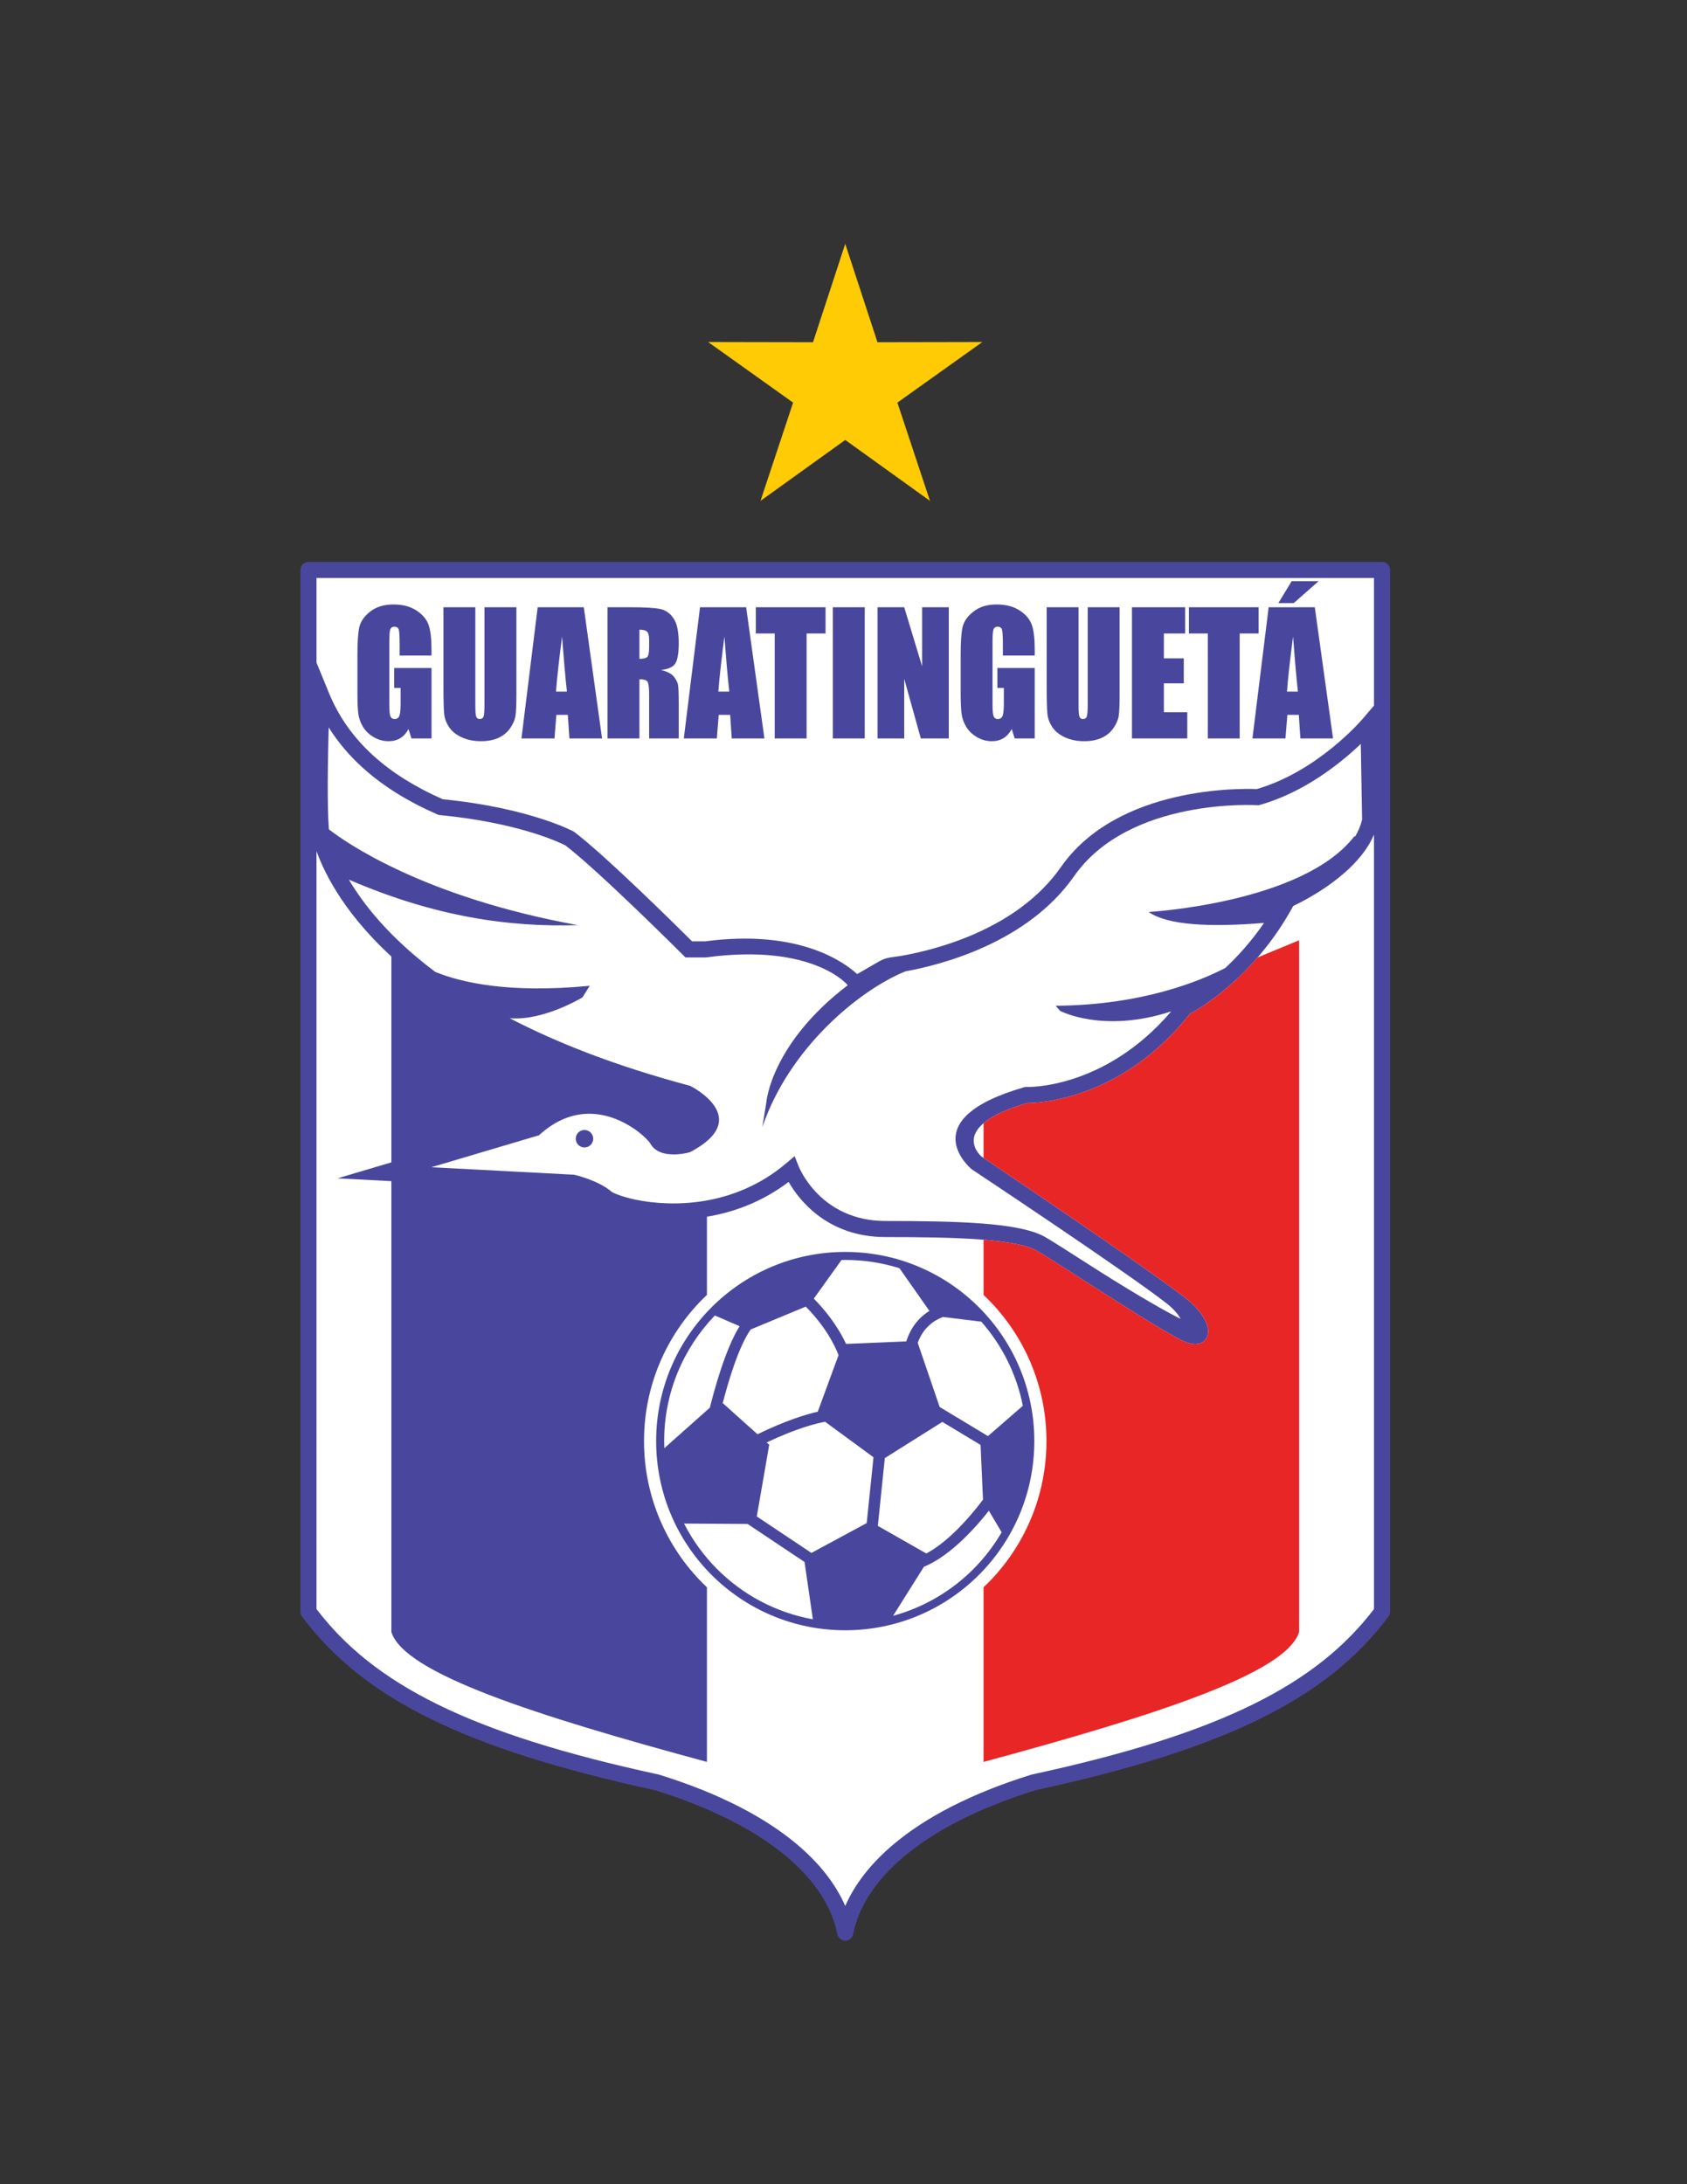 <?xml version="1.0" encoding="iso-8859-1"?>
<!-- Generator: Adobe Illustrator 24.0.1, SVG Export Plug-In . SVG Version: 6.00 Build 0)  -->
<svg version="1.1" id="Layer_1" xmlns="http://www.w3.org/2000/svg" xmlns:xlink="http://www.w3.org/1999/xlink" x="0px" y="0px"
	 viewBox="0 0 612 792" style="enable-background:new 0 0 612 792;" xml:space="preserve">
<rect x="0" y="0" width="612" height="792" fill="#333333" stroke="none"/>
<path style="fill:#49479D;" d="M503.428,204.602c-0.541-0.542-1.294-0.853-2.063-0.853H111.897c-0.768,0-1.519,0.312-2.063,0.853
	c-0.544,0.544-0.854,1.295-0.854,2.063v377.764c0,0.636,0.201,1.237,0.58,1.747c11.097,14.852,25.961,26.929,46.594,37.074
	c20.613,10.144,46.988,18.422,81.421,25.874c21.341,6.643,37.043,15.044,47.793,24.104c10.78,9.087,16.572,18.769,18.4,28.115
	c0.267,1.365,1.473,2.357,2.863,2.357c1.391,0,2.596-0.991,2.862-2.357c1.828-9.347,7.619-19.028,18.4-28.115
	c10.749-9.06,26.452-17.461,47.789-24.103c34.433-7.453,60.811-15.732,81.427-25.876c20.631-10.146,35.496-22.223,46.592-37.074
	c0.373-0.502,0.58-1.124,0.58-1.747V206.665C504.281,205.897,503.972,205.146,503.428,204.602z"/>
<path style="fill:#FFFFFF;" d="M498.449,583.45c-10.446,13.701-24.286,24.898-43.917,34.567
	c-19.99,9.839-45.979,18.036-80.201,25.432l-0.249,0.066c-21.956,6.825-38.391,15.521-49.947,25.25
	c-8.319,7.004-14.115,14.58-17.504,22.35c-3.388-7.769-9.185-15.346-17.505-22.35c-11.557-9.729-27.99-18.425-49.947-25.25
	l-0.25-0.066c-34.22-7.396-60.211-15.593-80.2-25.432c-19.631-9.67-33.47-20.866-43.916-34.567V308.628
	c2.086,5.654,8.273,20.826,27.167,38.222v74.621l-3.323,0.985l-16.211,4.812l16.883,0.888l2.651,0.14v163.44
	c4.53,15.076,52.553,30.377,114.477,47.143V575.54c-0.483-0.457-0.974-0.906-1.444-1.377c-13.202-13.203-21.372-31.45-21.375-51.602
	h-0.006v-0.014v-0.005h0.006c0.002-20.157,8.173-38.407,21.38-51.612c0.469-0.469,0.958-0.916,1.439-1.372v-28.373
	c9.646-1.596,20.001-5.316,29.63-12.617c3.75,6.509,14.064,19.999,35.176,19.999c12.86,0,24.808,0.147,34.505,0.888
	c9.415,0.72,16.661,1.963,20.442,4.123l0.011,0.004l-0.001,0.001c2.57,1.47,8.662,5.373,15.899,10.011
	c12.777,8.187,29.092,18.64,36.32,22.304c2.766,1.402,4.951,1.742,6.524,1.328c1.599-0.421,2.621-1.441,3.098-2.914
	c0.343-1.057,0.318-2.28-0.054-3.58c-0.784-2.75-3.428-6.534-7.565-9.775c-14.064-11.029-70.995-49.32-74.401-51.61
	c-1.136-1.017-11.511-11.15,16.603-19.38c4.033,0.004,34.234-1.039,59.078-32.393c3.659-1.949,23.452-13.368,37.431-39.075
	c4.432-2.078,23.216-11.575,29.294-25.865V583.45z"/>
<path style="fill:#FFFFFF;" d="M498.449,255.847l-4.211,4.923c-0.046,0.055-16.027,18.883-38.34,25.361
	c-5.213-0.224-50.337-1.288-71.022,28.263c-15.807,22.637-45.529,30.032-57.798,32.179c-3.911,0.683-5.341,0.393-8.45,2.191
	l-7.68,4.447c-5.059-4.636-21.504-16.323-55.198-11.872h-4.687c-5.051-5.024-31.12-30.829-42.624-39.593l-0.195-0.148l-0.215-0.114
	c-0.046-0.024-15.929-8.574-47.399-11.669c-9.738-4.289-18.232-9.491-25.191-15.807c-6.991-6.344-12.445-13.824-16.069-22.649
	l-4.556-11.093v-30.685h383.636V255.847z"/>
<path style="fill:#E82625;" d="M358.249,470.934c13.203,13.203,21.373,31.451,21.376,51.602h0.006v0.013v0.007h-0.006
	c-0.002,20.156-8.173,38.408-21.381,51.612c-0.469,0.469-0.957,0.916-1.438,1.371v63.34
	c61.924-16.766,109.946-32.066,114.477-47.143V340.937l-15,6.216h-0.03c-11.075,12.803-21.914,19.028-24.527,20.42
	c-24.844,31.354-55.045,32.397-59.078,32.393c-8.097,2.37-12.988,4.897-15.841,7.319v12.573c7.6,5.114,60.196,40.556,73.639,51.098
	c4.137,3.241,6.78,7.025,7.565,9.775c0.372,1.3,0.397,2.523,0.054,3.58c-0.477,1.473-1.499,2.493-3.098,2.914
	c-1.573,0.414-3.759,0.074-6.524-1.328c-7.229-3.664-23.543-14.117-36.32-22.304c-7.237-4.638-13.329-8.541-15.899-10.011
	l0.001-0.001l-0.011-0.004c-3.641-2.08-10.498-3.308-19.405-4.039v20.018C357.288,470.015,357.779,470.464,358.249,470.934z"/>
<path style="fill:#49479D;" d="M151.159,221.421c-2.232-1.495-5.047-2.237-8.434-2.237c-3.453,0-6.258,0.863-8.424,2.579
	c-2.177,1.705-3.49,3.59-3.949,5.657c-0.46,2.056-0.686,5.355-0.686,9.9v14.133c0,3.27,0.113,5.726,0.329,7.362
	c0.225,1.635,0.769,3.199,1.651,4.684c0.881,1.495,2.167,2.738,3.865,3.751c1.689,1.003,3.509,1.515,5.451,1.515
	c1.632,0,3.049-0.372,4.249-1.103c1.202-0.742,2.196-1.836,2.984-3.31l1.07,3.41h7.279v-25.536h-13.547v7.231h2.336v5.637
	c0,2.217-0.15,3.701-0.451,4.474c-0.309,0.762-0.881,1.144-1.726,1.144c-0.769,0-1.275-0.341-1.539-1.014
	c-0.253-0.682-0.384-2.086-0.384-4.223v-22.828c0-2.427,0.131-3.942,0.384-4.524c0.263-0.591,0.742-0.883,1.464-0.883
	c0.825,0,1.341,0.341,1.566,1.023c0.216,0.692,0.328,2.398,0.328,5.115v4.323h11.567v-2.056c0-3.901-0.337-6.871-1.013-8.917
	C154.855,224.681,153.392,222.905,151.159,221.421z"/>
<polygon style="fill:#49479D;" points="422.222,247.779 429.445,247.779 429.445,238.723 422.222,238.723 422.222,229.706 
	429.942,229.706 429.942,220.187 410.645,220.187 410.645,267.76 430.711,267.76 430.711,258.241 422.222,258.241 "/>
<path style="fill:#49479D;" d="M394.593,255.242c0,2.367-0.103,3.872-0.309,4.514c-0.216,0.631-0.685,0.953-1.417,0.953
	c-0.647,0-1.069-0.291-1.276-0.873c-0.215-0.571-0.318-1.906-0.318-3.982v-35.667h-11.566v28.145c0,5.376,0.084,8.897,0.271,10.571
	c0.178,1.675,0.779,3.26,1.782,4.774c1.013,1.505,2.533,2.729,4.568,3.672c2.026,0.942,4.372,1.414,7.036,1.414
	c2.392,0,4.484-0.401,6.248-1.194c1.773-0.792,3.189-1.955,4.278-3.5c1.078-1.534,1.726-3.029,1.95-4.494
	c0.216-1.454,0.329-3.991,0.329-7.592v-31.795h-11.577V255.242z"/>
<path style="fill:#49479D;" d="M369.996,221.421c-2.233-1.495-5.048-2.237-8.435-2.237c-3.452,0-6.257,0.863-8.424,2.579
	c-2.177,1.705-3.49,3.59-3.949,5.657c-0.46,2.056-0.686,5.355-0.686,9.9v14.133c0,3.27,0.113,5.726,0.329,7.362
	c0.225,1.635,0.769,3.199,1.651,4.684c0.881,1.495,2.166,2.738,3.864,3.751c1.689,1.003,3.509,1.515,5.451,1.515
	c1.632,0,3.049-0.372,4.249-1.103c1.201-0.742,2.195-1.836,2.983-3.31l1.069,3.41h7.279v-25.536h-13.546v7.231h2.336v5.637
	c0,2.217-0.15,3.701-0.45,4.474c-0.31,0.762-0.882,1.144-1.727,1.144c-0.769,0-1.275-0.341-1.538-1.014
	c-0.253-0.682-0.385-2.086-0.385-4.223v-22.828c0-2.427,0.132-3.942,0.385-4.524c0.263-0.591,0.741-0.883,1.464-0.883
	c0.825,0,1.341,0.341,1.566,1.023c0.216,0.692,0.328,2.398,0.328,5.115v4.323h11.566v-2.056c0-3.901-0.337-6.871-1.013-8.917
	C373.692,224.681,372.228,222.905,369.996,221.421z"/>
<path style="fill:#49479D;" d="M476.972,220.187h-16.736l-5.882,47.573h11.98l0.686-8.556h4.155l0.572,8.556h11.85L476.972,220.187z
	 M466.887,250.778c0.291-4.212,1.022-10.862,2.196-19.959c0.591,7.914,1.172,14.574,1.763,19.959H466.887z"/>
<polygon style="fill:#49479D;" points="456.595,220.187 431.313,220.187 431.313,229.706 438.161,229.706 438.161,267.76 
	449.728,267.76 449.728,229.706 456.595,229.706 "/>
<polygon style="fill:#49479D;" points="334.516,241.612 328.023,220.187 318.352,220.187 318.352,267.76 328.023,267.76 
	328.023,246.135 334.046,267.76 344.188,267.76 344.188,220.187 334.516,220.187 "/>
<path style="fill:#49479D;" d="M253.949,220.187l-5.882,47.573h11.98l0.684-8.556h4.156l0.572,8.556h11.85l-6.624-47.573H253.949z
	 M260.6,250.778c0.291-4.212,1.022-10.862,2.196-19.959c0.591,7.914,1.172,14.574,1.763,19.959H260.6z"/>
<path style="fill:#49479D;" d="M244.934,240.639c0.863-1.274,1.295-3.761,1.295-7.463c0-4.063-0.61-7.011-1.83-8.866
	c-1.219-1.846-2.795-2.999-4.728-3.451c-1.933-0.451-5.629-0.672-11.088-0.672h-8.189v47.573h11.576v-21.455
	c1.585,0,2.57,0.311,2.946,0.913c0.375,0.612,0.572,2.187,0.572,4.734v15.808h10.741v-12.548c0-3.841-0.093-6.188-0.291-7.041
	c-0.188-0.852-0.685-1.785-1.463-2.798c-0.788-1.023-2.336-1.836-4.624-2.448C242.382,242.674,244.08,241.912,244.934,240.639z
	 M235.487,234.61c0,2.097-0.263,3.34-0.788,3.721c-0.526,0.381-1.435,0.572-2.73,0.572v-10.582c1.332,0,2.251,0.241,2.758,0.712
	c0.507,0.471,0.76,1.455,0.76,2.969V234.61z"/>
<path style="fill:#49479D;" d="M195.054,220.187l-5.882,47.573h11.98l0.684-8.556h4.156l0.572,8.556h11.849l-6.624-47.573H195.054z
	 M201.705,250.778c0.291-4.212,1.022-10.862,2.196-19.959c0.591,7.914,1.172,14.574,1.763,19.959H201.705z"/>
<rect x="302.132" y="220.187" style="fill:#49479D;" width="11.576" height="47.573"/>
<path style="fill:#49479D;" d="M175.756,255.242c0,2.367-0.103,3.872-0.31,4.514c-0.215,0.631-0.685,0.953-1.417,0.953
	c-0.647,0-1.069-0.291-1.275-0.873c-0.216-0.571-0.319-1.906-0.319-3.982v-35.667h-11.566v28.145c0,5.376,0.084,8.897,0.272,10.571
	c0.178,1.675,0.779,3.26,1.783,4.774c1.012,1.505,2.533,2.729,4.568,3.672c2.026,0.942,4.372,1.414,7.036,1.414
	c2.392,0,4.484-0.401,6.248-1.194c1.773-0.792,3.19-1.955,4.278-3.5c1.079-1.534,1.727-3.029,1.951-4.494
	c0.216-1.454,0.328-3.991,0.328-7.592v-31.795h-11.576V255.242z"/>
<polygon style="fill:#49479D;" points="274.203,229.706 281.051,229.706 281.051,267.76 292.619,267.76 292.619,229.706 
	299.485,229.706 299.485,220.187 274.203,220.187 "/>
<polygon style="fill:#49479D;" points="478.37,210.729 468.585,210.729 463.744,218.692 469.326,218.692 "/>
<polygon style="fill:#FFCB05;" points="306.631,88.413 318.32,124.087 356.375,124.015 325.546,145.991 337.375,181.62 
	306.631,159.528 275.887,181.62 287.716,145.991 256.887,124.015 294.941,124.087 "/>
<path style="fill:#49479D;" d="M375.227,522.536c-0.003-18.937-7.681-36.084-20.088-48.492
	c-12.411-12.411-29.561-20.09-48.503-20.091v-0.006h-0.006h-0.013v0.006c-18.937,0.003-36.083,7.681-48.491,20.088
	c-12.411,12.41-20.09,29.56-20.092,48.502h-0.006v0.005v0.013h0.006c0.003,18.938,7.681,36.084,20.087,48.492
	c12.41,12.411,29.561,20.091,48.502,20.093v0.005h0.006h0.013v-0.005c18.938-0.004,36.084-7.682,48.491-20.089
	c12.412-12.409,20.091-29.56,20.093-48.502h0.006v-0.007v-0.012H375.227z"/>
<path style="fill:#FFFFFF;" d="M305.267,456.892l-10.042,13.997c3.393,3.424,8.31,9.151,11.7,16.419l21.851-0.923
	c1.071-3.38,3.395-7.982,8.397-11.037l-10.875-15.488c-6.21-1.948-12.813-3.002-19.662-3.002v0.006h-0.006h-0.013v-0.006
	C306.165,456.857,305.718,456.883,305.267,456.892z"/>
<path style="fill:#FFFFFF;" d="M320.992,528.709l-2.534,24.584l17.583,10.004c9.444-4.949,18.555-16.81,20.563-19.523l-0.878-19.833
	l-13.867-8.356L320.992,528.709z"/>
<path style="fill:#FFFFFF;" d="M274.797,520.069c10.157-4.966,17.57-7.196,21.868-8.187l7.537-20.502
	c-3.084-7.861-8.385-14.072-11.893-17.599l-19.951,8.278c-4.382,6.058-8.21,19.129-10.174,26.709L274.797,520.069z"/>
<path style="fill:#FFFFFF;" d="M371.064,509.745c-2.283-11.541-7.597-21.99-15.07-30.501l-13.914-1.704
	c-5.501,2.071-8.013,6.229-9.152,9.376l7.959,23.263l17.513,10.554L371.064,509.745z"/>
<path style="fill:#FFFFFF;" d="M314.42,552.273l2.459-23.858l-17.567-12.882c-3.256,0.604-10.428,2.391-21.194,7.511l0.933,0.836
	l-4.506,25.997l19.817,13.22L314.42,552.273z"/>
<path style="fill:#FFFFFF;" d="M358.734,547.788c-3.751,4.802-13.428,16.229-23.553,20.316l-11.195,17.799
	c11.157-3.053,21.139-8.96,29.087-16.908c3.983-3.982,7.442-8.483,10.302-13.377L358.734,547.788z"/>
<path style="fill:#FFFFFF;" d="M240.946,522.56h-0.006c0,0.854,0.032,1.702,0.065,2.549l16.514-14.679
	c1.607-6.495,5.645-21.328,10.791-29.543l-8.986-3.879c-11.373,11.813-18.383,27.855-18.384,45.534h0.006v0.005V522.56z"/>
<path style="fill:#FFFFFF;" d="M291.866,566.384l-20.673-13.791l-23.037-0.139c3.143,6.13,7.205,11.711,12.029,16.536
	c9.259,9.262,21.275,15.753,34.699,18.181L291.866,566.384z"/>
<path style="fill:#FFFFFF;" d="M119.238,263.77c-0.304,11.495-0.603,28.812,0.081,36.964c6.019,4.671,34.2,24.522,90.304,34.724
	c-24.783,0.793-51.661-2.95-83.059-16.489c5.269,8.89,14.619,20.919,31.332,33.443c8.979,3.695,26.357,7.94,56.046,5.036
	l-2.623,4.196c0,0-14.112,8.619-26.408,7.569c16.909,8.793,38.223,17.245,65.109,24.425l0.288,0.077l0.293,0.151
	c0.066,0.033,23,11.501,0.035,23.75l-0.292,0.156l-0.301,0.082c-0.029,0.008-10.566,3.036-14.104-3.155
	c-0.141-0.248-0.405-0.599-0.782-1.023c-2.092-2.361-6.718-6.163-12.78-8.296c-5.933-2.088-13.24-2.512-20.803,1.809
	c-1.843,1.052-3.707,2.386-5.575,4.04l-0.487,0.433l-0.619,0.183l-38.384,11.39l51.51,2.711l0.228,0.012l0.25,0.056
	c0.024,0.005,8.534,1.972,13.265,6.026l0.006,0.005c0.34,0.29,1.231,0.723,2.612,1.234c1.603,0.593,3.676,1.196,6.115,1.707
	c12.837,2.686,35.713,2.932,54.688-13.156l3.082-2.611l1.5,3.752c0.022,0.056,7.684,19.762,31.496,19.762
	c12.934,0,24.989,0.152,34.938,0.912c10.23,0.78,18.289,2.239,22.904,4.876l-0.001,0.001l0.01,0.004
	c2.604,1.489,8.795,5.456,16.151,10.169c12.678,8.123,25.257,15.602,32.185,19.114c0.306,0.154,0.58,0.285,0.827,0.398
	c-0.862-1.625-2.572-3.639-5.024-5.56c-14.299-11.213-70.441-48.463-70.613-48.578l-0.157-0.104l-0.105-0.09
	c-0.061-0.052-21.585-17.896,19.081-29.613l0.436-0.125l0.432,0.012c0.083,0.002,28.242,1.063,52.569-27.425
	c-24.74,8.13-40.345-0.189-40.345-0.189l-1.582-1.845c31.514-0.195,52.699-9.114,61.519-13.69c4.484-4.166,9.41-9.554,14.066-16.342
	c-19.813,1.605-34.892,0.849-41.853-3.964c0,0,55.871-3.162,74.582-27.408h0.353c1.146-1.941,2.02-3.987,2.5-6.13l-0.475-27.417
	c-6.823,6.532-20.114,17.473-36.624,22.129l-0.456,0.129l-0.479-0.026c-0.133-0.007-46.409-2.896-66.465,25.756
	c-16.839,24.056-47.909,32.082-61.189,34.492c-16.871,6.887-42.186,27.85-51.89,56.489l1.456-9.025c0,0,1.589-21.135,29.52-42.436
	l-0.125-0.153c-0.038-0.047-12.576-15.131-51.155-9.949l-0.252,0.034h-0.136h-6h-1.188l-0.864-0.855
	c-0.086-0.085-30.146-30.143-42.711-39.792c-1.916-0.975-16.943-8.227-45.503-10.973l-0.471-0.044l-0.418-0.183
	c-10.486-4.575-19.655-10.169-27.195-17.012C126.745,273.985,122.627,269.156,119.238,263.77L119.238,263.77z"/>
<path style="fill:#49479D;" d="M212.03,409.732c1.749,0,3.168,1.42,3.168,3.17s-1.419,3.169-3.168,3.169
	c-1.75,0-3.169-1.419-3.169-3.169S210.28,409.732,212.03,409.732L212.03,409.732z"/>
</svg>
